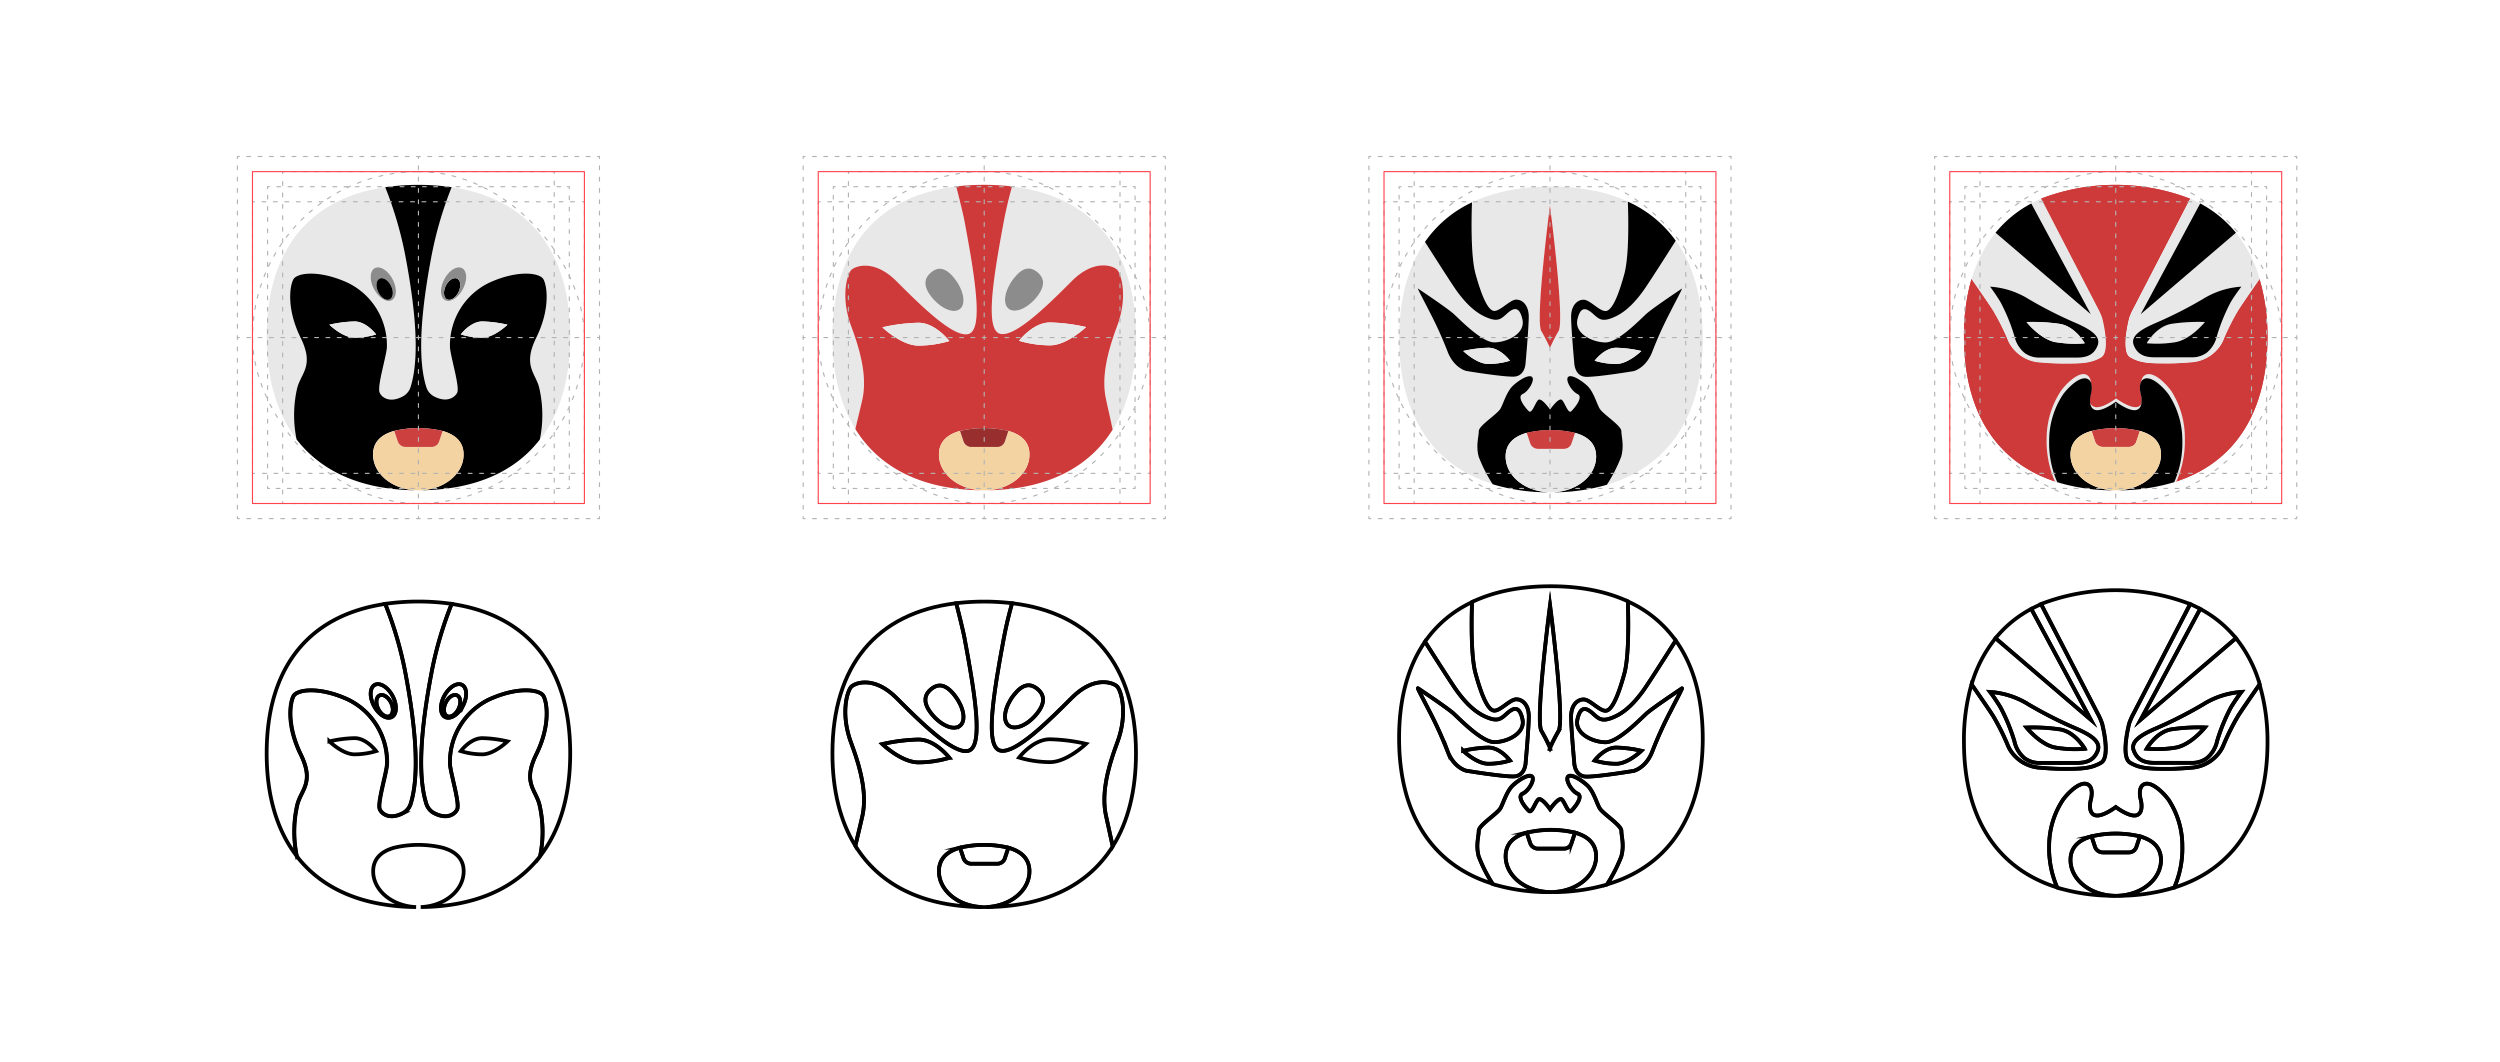 <svg xmlns="http://www.w3.org/2000/svg" viewBox="0 0 662.82 281.56"><defs><style>.cls-1{fill:#e8e8e8;}.cls-2{fill:#ce3a3a;}.cls-3{fill:#8c8c8c;}.cls-4{fill:#f4d3a2;}.cls-5{fill:#cc4040;}.cls-10,.cls-11,.cls-12,.cls-13,.cls-6,.cls-8,.cls-9{fill:none;}.cls-6{stroke:#000;stroke-miterlimit:10;}.cls-7{fill:#992e2e;}.cls-10,.cls-11,.cls-12,.cls-8,.cls-9{stroke:#b2b2b2;}.cls-10,.cls-11,.cls-12,.cls-13,.cls-8,.cls-9{stroke-linecap:round;stroke-linejoin:round;stroke-width:0.3px;}.cls-9{stroke-dasharray:1 2;}.cls-10{stroke-dasharray:1 2;}.cls-11{stroke-dasharray:0.99 1.98;}.cls-12{stroke-dasharray:1.01 2.02;}.cls-13{stroke:#ff434d;}</style></defs><title>1a</title><g id="Grid"><path class="cls-1" d="M107.34,67.17a99.65,99.65,0,0,0-5.21-17.55c-20.29,3-31.43,16.87-31.43,39.62,0,11.28,2.74,20.48,8,27.26a31.93,31.93,0,0,1,.07-13.21c.84-4.33,4.76-6,1-13.76s-2.86-13.76-1.91-15.48,6.68-2.58,14.3.86a18.4,18.4,0,0,1,10.49,17.2c-.17,2.57-2.64,10.39-1.91,12,.46,1,2.44,2.88,6.11,1a4.23,4.23,0,0,0,2.07-2.49C111.09,95.51,110.54,83.75,107.34,67.17ZM103.7,79.68c-1.45.57-3.55-.92-4.7-3.32s-.91-4.8.54-5.36,3.56.92,4.71,3.32S105.15,79.12,103.7,79.68Z"/><path class="cls-1" d="M151.18,89.24c0-22.75-11.14-36.62-31.43-39.62a99.65,99.65,0,0,0-5.21,17.55c-3.2,16.58-3.75,28.34-1.51,35.44a4.23,4.23,0,0,0,2.07,2.49c3.67,1.92,5.65.08,6.11-1,.73-1.64-1.74-9.46-1.91-12a18.4,18.4,0,0,1,10.49-17.2c7.62-3.44,13.34-2.58,14.3-.86s1.9,7.74-1.91,15.48.11,9.43.95,13.76a31.93,31.93,0,0,1,.07,13.21C148.44,109.72,151.18,100.52,151.18,89.24Zm-28.3-12.88c-1.15,2.4-3.25,3.89-4.7,3.32s-1.7-3-.55-5.36,3.25-3.89,4.7-3.32S124,74,122.88,76.36Z"/><path d="M142.18,89.53c3.81-7.74,2.86-13.76,1.91-15.48s-6.68-2.58-14.3.86a18.4,18.4,0,0,0-10.49,17.2c.17,2.57,2.64,10.39,1.91,12-.46,1-2.44,2.88-6.11,1a4.23,4.23,0,0,1-2.07-2.49c-2.24-7.1-1.69-18.86,1.51-35.44a99.65,99.65,0,0,1,5.21-17.55,62.9,62.9,0,0,0-17.62,0,99.65,99.65,0,0,1,5.21,17.55c3.2,16.58,3.75,28.34,1.51,35.44a4.23,4.23,0,0,1-2.07,2.49c-3.67,1.92-5.65.08-6.11-1-.73-1.64,1.74-9.46,1.91-12a18.4,18.4,0,0,0-10.49-17.2c-7.62-3.44-13.34-2.58-14.3-.86s-1.9,7.74,1.91,15.48-.11,9.43-1,13.76a31.93,31.93,0,0,0-.07,13.21c6.67,8.64,17.38,13.36,31.64,13.49-6.34-.26-11.38-4.4-11.38-9.49,0-3.38,2.23-5.31,5.58-6.25h0a27.77,27.77,0,0,1,12.82,0c3.36.94,5.59,2.87,5.59,6.25,0,5.09-5,9.23-11.38,9.49,14.26-.13,25-4.85,31.64-13.49a31.93,31.93,0,0,0-.07-13.21C142.29,99,138.37,97.27,142.18,89.53ZM94,89.53c-3.16,0-6.68-3.44-6.68-3.44A33,33,0,0,1,94,85.23c3.16,0,5.72,3.44,5.72,3.44A20,20,0,0,1,94,89.53Zm33.88,0a20,20,0,0,1-5.72-.86s2.56-3.44,5.72-3.44a32.85,32.85,0,0,1,6.67.86S131,89.53,127.88,89.53Z"/><path class="cls-1" d="M444.28,63.82c-3,4.74-7.5,11.77-8.64,13.34-1.66,2.27-4.15,5.3-7.47,6.82s-4.14.75-5.8-.76-3.32-2.28-4.15,1.51,4.15,6.06,7.46,6.06,9.13-6.06,10.79-7.57,9.47-6.72,9.47-6.72c.16,0-2,4-3,6a103.35,103.35,0,0,0-4.81,10.57c-1.66,4.54-5,5.3-5,5.3s-9.12,1.52-12.44,1.52-3.32-3.79-3.32-3.79S416.56,87,416.56,84s1.66-4.55,3.32-4.55,4.15,3,5.8,3,3.32-3.79,5-9.85c1.28-4.68,1.08-14.79.93-19.15-5.67-2.61-12.51-4-20.41-4-8.13,0-15.12,1.42-20.89,4.18-.16,4.47-.33,14.33.93,18.93,1.66,6.06,3.32,9.85,5,9.85s4.14-3,5.8-3,3.32,1.51,3.32,4.55-.83,12.12-.83,12.12,0,3.79-3.32,3.79-12.44-1.52-12.44-1.52-3.32-.76-5-5.3a103.35,103.35,0,0,0-4.81-10.57c-1-2-3.16-6-3-6,0,0,7.81,5.2,9.47,6.72s7.47,7.57,10.79,7.57,8.29-2.27,7.46-6.06-2.49-3-4.15-1.51-2.48,2.27-5.8.76-5.81-4.55-7.47-6.82c-1.11-1.53-5.44-8.26-8.42-13-4.52,6.51-6.88,15.1-6.88,25.57,0,20.13,8.72,33.63,24.8,38.61a39.69,39.69,0,0,1-3.69-7.25c-.83-3,0-5.3,0-6.82s5-4.54,5.8-6.06,1.66-4.54,3.32-6.06,4.15-3,5-2.27-.83,3.79-2.49,4.54.83,3.79,1.66,4.55,1.66-2.27,2.49-3,3.13,2.55,3.13,2.55,2.3-3.31,3.13-2.55,1.66,3.79,2.49,3,3.32-3.79,1.66-4.55-3.32-3.78-2.49-4.54,3.32.76,5,2.27,2.49,4.55,3.32,6.06,5.8,4.55,5.8,6.06.83,3.79,0,6.82a40.73,40.73,0,0,1-3.8,7.43c16.45-4.84,25.38-18.42,25.38-38.79C451.41,79.08,449,70.37,444.28,63.82Zm-31,23.94a43,43,0,0,0-2.3,4.5,43,43,0,0,0-2.3-4.5c-1.66-3,2.3-33.26,2.3-33.26S414.9,84.73,413.24,87.76Z"/><path class="cls-2" d="M413.24,87.76a43,43,0,0,0-2.3,4.5,43,43,0,0,0-2.3-4.5c-1.66-3,2.3-33.26,2.3-33.26S414.9,84.73,413.24,87.76Z"/><path d="M429.83,121.1a40.73,40.73,0,0,1-3.8,7.43,51.78,51.78,0,0,1-14.23,2c6.34-.26,11.38-4.4,11.38-9.49,0-3.38-2.23-5.31-5.59-6.25a27.77,27.77,0,0,0-12.82,0h0c-3.35.94-5.58,2.87-5.58,6.25,0,5.09,5,9.23,11.38,9.49a51,51,0,0,1-14.82-2.14,39.69,39.69,0,0,1-3.69-7.25c-.83-3,0-5.3,0-6.82s5-4.54,5.8-6.06,1.66-4.54,3.32-6.06,4.15-3,5-2.27-.83,3.79-2.49,4.54.83,3.79,1.66,4.55,1.66-2.27,2.49-3,3.13,2.55,3.13,2.55,2.3-3.31,3.13-2.55,1.66,3.79,2.49,3,3.32-3.79,1.66-4.55-3.32-3.78-2.49-4.54,3.32.76,5,2.27,2.49,4.55,3.32,6.06,5.8,4.55,5.8,6.06S430.66,118.07,429.83,121.1Z"/><path d="M445.94,76.5s-7.81,5.2-9.47,6.72-7.47,7.57-10.79,7.57-8.29-2.27-7.46-6.06,2.49-3,4.15-1.51,2.48,2.27,5.8.76,5.81-4.55,7.47-6.82c1.14-1.57,5.66-8.6,8.64-13.34a31.29,31.29,0,0,0-12.69-10.36c.15,4.36.35,14.47-.93,19.15-1.66,6.06-3.32,9.85-5,9.85s-4.14-3-5.8-3-3.32,1.51-3.32,4.55.83,12.12.83,12.12,0,3.79,3.32,3.79,12.44-1.52,12.44-1.52,3.32-.76,5-5.3a103.35,103.35,0,0,1,4.81-10.57C443.94,80.5,446.1,76.52,445.94,76.5Zm-17.44,20a20,20,0,0,1-5.72-.86s2.56-3.44,5.72-3.44a32.85,32.85,0,0,1,6.67.86S431.66,96.5,428.5,96.5Z"/><path class="cls-1" d="M255.7,58.57c-.34-1.78-1.29-5.65-2.18-9.14C232.35,52,220.7,66,220.7,89.24c0,9.82,2.08,18.06,6.08,24.51.78-3.35,1.69-7,1.92-8.18,1-5,0-11-3-19s-1-14,0-15,6-3,12,3,15,15,19,14S258.7,74.57,255.7,58.57Zm-1.2,23.37c-1.71,1.34-5.1-.12-7.58-3.27s-1.66-5.18,0-6.52,3.66-1.49,6.14,1.66S256.2,80.6,254.5,81.94Z"/><path class="cls-1" d="M268.33,49.43c-.84,3-1.58,6-2.15,9.07-3,16-5,29-1,30s13-8,19-14,11-4,12-3,3,7,0,15-4,14-3,19c.32,1.62,1.07,4.72,1.83,8.4,4.06-6.47,6.17-14.77,6.17-24.66C301.18,66,289.52,52,268.33,49.43ZM275,78.6c-2.48,3.15-5.87,4.61-7.58,3.27s-1.08-5,1.4-8.13,4.43-3,6.14-1.66S277.43,75.45,275,78.6Z"/><path class="cls-2" d="M296.18,71.5c-1-1-6-3-12,3s-15,15-19,14-2-14,1-30c.57-3,1.31-6.09,2.15-9.07a64,64,0,0,0-14.81,0c.89,3.49,1.84,7.36,2.18,9.14,3,16,5,29,1,30s-13-8-19-14-11-4-12-3-3,7,0,15,4,14,3,19c-.23,1.15-1.14,4.83-1.92,8.18,6.42,10.38,17.83,16.1,33.54,16.24-6.34-.26-11.38-4.4-11.38-9.49,0-3.38,2.23-5.31,5.58-6.25h0a27.77,27.77,0,0,1,12.82,0c3.36.94,5.59,2.87,5.59,6.25,0,5.09-5,9.23-11.38,9.49,15.63-.14,27-5.8,33.45-16.09-.76-3.68-1.51-6.78-1.83-8.4-1-5,0-11,3-19S297.18,72.5,296.18,71.5ZM243.5,91.63c-4.53,0-9.56-4.85-9.56-4.85a47.89,47.89,0,0,1,9.56-1.21c4.53,0,8.2,4.85,8.2,4.85A29.11,29.11,0,0,1,243.5,91.63Zm34.88-.07a29.11,29.11,0,0,1-8.2-1.21s3.67-4.85,8.2-4.85a47.89,47.89,0,0,1,9.56,1.21S282.91,91.56,278.38,91.56Z"/><path d="M121.67,77.23c-.65,1.55-2,2.54-3,2.2s-1.25-1.87-.59-3.43,2-2.53,3-2.19S122.33,75.68,121.67,77.23Z"/><path class="cls-3" d="M122.33,71c-1.45-.57-3.55.92-4.7,3.32s-.9,4.8.55,5.36,3.55-.92,4.7-3.32S123.78,71.56,122.33,71Zm-.66,6.23c-.65,1.55-2,2.54-3,2.2s-1.25-1.87-.59-3.43,2-2.53,3-2.19S122.33,75.68,121.67,77.23Z"/><path class="cls-1" d="M134.55,86.09s-3.51,3.44-6.67,3.44a20,20,0,0,1-5.72-.86s2.56-3.44,5.72-3.44A32.85,32.85,0,0,1,134.55,86.09Z"/><path class="cls-3" d="M104.25,74.32c-1.15-2.4-3.26-3.89-4.71-3.32s-1.69,3-.54,5.36,3.25,3.89,4.7,3.32S105.4,76.72,104.25,74.32Zm-1.07,5.11c-1,.34-2.32-.65-3-2.2s-.4-3.09.59-3.42,2.31.64,3,2.19S104.16,79.09,103.18,79.43Z"/><path d="M103.18,79.43c-1,.34-2.32-.65-3-2.2s-.4-3.09.59-3.42,2.31.64,3,2.19S104.16,79.09,103.18,79.43Z"/><path class="cls-1" d="M99.72,88.67a20,20,0,0,1-5.72.86c-3.16,0-6.68-3.44-6.68-3.44A33,33,0,0,1,94,85.23C97.16,85.23,99.72,88.67,99.72,88.67Z"/><path class="cls-4" d="M122.94,120.5c0,5.09-5,9.23-11.38,9.49h-1.24c-6.34-.26-11.38-4.4-11.38-9.49,0-3.38,2.23-5.31,5.58-6.25h0l.92,2.76a2.18,2.18,0,0,0,2.08,1.49h6.89a2.09,2.09,0,0,0,2-1.45l.93-2.8C120.71,115.19,122.94,117.12,122.94,120.5Z"/><path class="cls-5" d="M117.35,114.25l-.93,2.8a2.09,2.09,0,0,1-2,1.45h-6.89a2.18,2.18,0,0,1-2.08-1.49l-.92-2.76a27.77,27.77,0,0,1,12.82,0Z"/><path class="cls-6" d="M107.34,177.67a99.65,99.65,0,0,0-5.21-17.55c-20.29,3-31.43,16.87-31.43,39.62,0,11.28,2.74,20.48,8,27.26a31.93,31.93,0,0,1,.07-13.21c.84-4.33,4.76-6,1-13.76s-2.86-13.76-1.91-15.48,6.68-2.58,14.3.86a18.4,18.4,0,0,1,10.49,17.2c-.17,2.57-2.64,10.39-1.91,12,.46,1,2.44,2.88,6.11,1a4.23,4.23,0,0,0,2.07-2.49C111.09,206,110.54,194.25,107.34,177.67Zm-3.64,12.51c-1.45.57-3.55-.92-4.7-3.32s-.91-4.8.54-5.36,3.56.92,4.71,3.32S105.15,189.62,103.7,190.18Z"/><path class="cls-6" d="M151.18,199.74c0-22.75-11.14-36.62-31.43-39.62a99.65,99.65,0,0,0-5.21,17.55c-3.2,16.58-3.75,28.34-1.51,35.44a4.23,4.23,0,0,0,2.07,2.49c3.67,1.92,5.65.08,6.11-1,.73-1.64-1.74-9.46-1.91-12a18.4,18.4,0,0,1,10.49-17.2c7.62-3.44,13.34-2.58,14.3-.86s1.9,7.74-1.91,15.48.11,9.43.95,13.76A31.93,31.93,0,0,1,143.2,227C148.44,220.22,151.18,211,151.18,199.74Zm-28.3-12.88c-1.15,2.4-3.25,3.89-4.7,3.32s-1.7-3-.55-5.36,3.25-3.89,4.7-3.32S124,184.47,122.88,186.86Z"/><path class="cls-6" d="M142.18,200c3.81-7.74,2.86-13.76,1.91-15.48s-6.68-2.58-14.3.86a18.4,18.4,0,0,0-10.49,17.2c.17,2.57,2.64,10.39,1.91,12-.46,1-2.44,2.88-6.11,1a4.23,4.23,0,0,1-2.07-2.49c-2.24-7.1-1.69-18.86,1.51-35.44a99.65,99.65,0,0,1,5.21-17.55,62.9,62.9,0,0,0-17.62,0,99.65,99.65,0,0,1,5.21,17.55c3.2,16.58,3.75,28.34,1.51,35.44a4.23,4.23,0,0,1-2.07,2.49c-3.67,1.92-5.65.08-6.11-1-.73-1.64,1.74-9.46,1.91-12a18.4,18.4,0,0,0-10.49-17.2c-7.62-3.44-13.34-2.58-14.3-.86s-1.9,7.74,1.91,15.48-.11,9.43-1,13.76A31.93,31.93,0,0,0,78.68,227c6.67,8.64,17.38,13.36,31.64,13.49-6.34-.26-11.38-4.4-11.38-9.49,0-3.38,2.23-5.31,5.58-6.25h0a27.77,27.77,0,0,1,12.82,0c3.36.94,5.59,2.87,5.59,6.25,0,5.09-5,9.23-11.38,9.49,14.26-.13,25-4.85,31.64-13.49a31.93,31.93,0,0,0-.07-13.21C142.29,209.46,138.37,207.77,142.18,200ZM94,200c-3.16,0-6.68-3.44-6.68-3.44a33,33,0,0,1,6.68-.86c3.16,0,5.72,3.44,5.72,3.44A20,20,0,0,1,94,200Zm33.88,0a20,20,0,0,1-5.72-.86s2.56-3.44,5.72-3.44a32.85,32.85,0,0,1,6.67.86S131,200,127.88,200Z"/><path class="cls-6" d="M121.67,187.73c-.65,1.55-2,2.54-3,2.2s-1.25-1.87-.59-3.43,2-2.53,3-2.19S122.33,186.18,121.67,187.73Z"/><path class="cls-6" d="M122.33,181.5c-1.45-.57-3.55.92-4.7,3.32s-.9,4.8.55,5.36,3.55-.92,4.7-3.32S123.78,182.06,122.33,181.5Zm-.66,6.23c-.65,1.55-2,2.54-3,2.2s-1.25-1.87-.59-3.43,2-2.53,3-2.19S122.33,186.18,121.67,187.73Z"/><path class="cls-1" d="M435.17,93.06s-3.51,3.44-6.67,3.44a20,20,0,0,1-5.72-.86s2.56-3.44,5.72-3.44A32.85,32.85,0,0,1,435.17,93.06Z"/><path class="cls-1" d="M287.94,86.71s-5,4.85-9.56,4.85a29.11,29.11,0,0,1-8.2-1.21s3.67-4.85,8.2-4.85A47.89,47.89,0,0,1,287.94,86.71Z"/><path class="cls-6" d="M104.25,184.82c-1.15-2.4-3.26-3.89-4.71-3.32s-1.69,3-.54,5.36,3.25,3.89,4.7,3.32S105.4,187.22,104.25,184.82Zm-1.07,5.11c-1,.34-2.32-.65-3-2.2s-.4-3.09.59-3.42,2.31.64,3,2.19S104.16,189.59,103.18,189.93Z"/><path class="cls-6" d="M103.18,189.93c-1,.34-2.32-.65-3-2.2s-.4-3.09.59-3.42,2.31.64,3,2.19S104.16,189.59,103.18,189.93Z"/><path class="cls-4" d="M272.94,120.5c0,5.09-5,9.23-11.38,9.49h-1.24c-6.34-.26-11.38-4.4-11.38-9.49,0-3.38,2.23-5.31,5.58-6.25h0l.92,2.76a2.18,2.18,0,0,0,2.08,1.49h6.89a2.09,2.09,0,0,0,2-1.45l.93-2.8C270.71,115.19,272.94,117.12,272.94,120.5Z"/><path class="cls-7" d="M267.35,114.25l-.93,2.8a2.09,2.09,0,0,1-2,1.45h-6.89a2.18,2.18,0,0,1-2.08-1.49l-.92-2.76a27.77,27.77,0,0,1,12.82,0Z"/><path class="cls-3" d="M275,78.6c-2.48,3.15-5.87,4.61-7.58,3.27s-1.08-5,1.4-8.13,4.43-3,6.14-1.66S277.43,75.45,275,78.6Z"/><path class="cls-1" d="M251.7,90.42a29.11,29.11,0,0,1-8.2,1.21c-4.53,0-9.56-4.85-9.56-4.85a47.89,47.89,0,0,1,9.56-1.21C248,85.57,251.7,90.42,251.7,90.42Z"/><path class="cls-3" d="M254.5,81.94c-1.71,1.34-5.1-.12-7.58-3.27s-1.66-5.18,0-6.52,3.66-1.49,6.14,1.66S256.2,80.6,254.5,81.94Z"/><path class="cls-6" d="M255.7,169.07c-.34-1.78-1.29-5.65-2.18-9.14-21.17,2.57-32.82,16.54-32.82,39.81,0,9.82,2.08,18.06,6.08,24.51.78-3.35,1.69-7,1.92-8.18,1-5,0-11-3-19s-1-14,0-15,6-3,12,3,15,15,19,14S258.7,185.07,255.7,169.07Zm-1.2,23.37c-1.71,1.34-5.1-.12-7.58-3.27s-1.66-5.18,0-6.52,3.66-1.49,6.14,1.66S256.2,191.1,254.5,192.44Z"/><path class="cls-6" d="M268.33,159.93c-.84,3-1.58,6-2.15,9.07-3,16-5,29-1,30s13-8,19-14,11-4,12-3,3,7,0,15-4,14-3,19c.32,1.62,1.07,4.72,1.83,8.4,4.06-6.47,6.17-14.77,6.17-24.66C301.18,176.46,289.52,162.48,268.33,159.93ZM275,189.1c-2.48,3.15-5.87,4.61-7.58,3.27s-1.08-5,1.4-8.13,4.43-3,6.14-1.66S277.43,186,275,189.1Z"/><path class="cls-6" d="M296.18,182c-1-1-6-3-12,3s-15,15-19,14-2-14,1-30c.57-3,1.31-6.09,2.15-9.07a64,64,0,0,0-14.81,0c.89,3.49,1.84,7.36,2.18,9.14,3,16,5,29,1,30s-13-8-19-14-11-4-12-3-3,7,0,15,4,14,3,19c-.23,1.15-1.14,4.83-1.92,8.18,6.42,10.38,17.83,16.1,33.54,16.24-6.34-.26-11.38-4.4-11.38-9.49,0-3.38,2.23-5.31,5.58-6.25h0a27.77,27.77,0,0,1,12.82,0c3.36.94,5.59,2.87,5.59,6.25,0,5.09-5,9.23-11.38,9.49,15.63-.14,27-5.8,33.45-16.09-.76-3.68-1.51-6.78-1.83-8.4-1-5,0-11,3-19S297.18,183,296.18,182ZM243.5,202.13c-4.53,0-9.56-4.85-9.56-4.85a47.89,47.89,0,0,1,9.56-1.21c4.53,0,8.2,4.85,8.2,4.85A29.11,29.11,0,0,1,243.5,202.13Zm34.88-.07a29.11,29.11,0,0,1-8.2-1.21s3.67-4.85,8.2-4.85a47.89,47.89,0,0,1,9.56,1.21S282.91,202.06,278.38,202.06Z"/><path class="cls-6" d="M272.94,231c0,5.09-5,9.23-11.38,9.49h-1.24c-6.34-.26-11.38-4.4-11.38-9.49,0-3.38,2.23-5.31,5.58-6.25h0l.92,2.76a2.18,2.18,0,0,0,2.08,1.49h6.89a2.09,2.09,0,0,0,2-1.45l.93-2.8C270.71,225.69,272.94,227.62,272.94,231Z"/><path class="cls-6" d="M267.35,224.75l-.93,2.8a2.09,2.09,0,0,1-2,1.45h-6.89a2.18,2.18,0,0,1-2.08-1.49l-.92-2.76a27.77,27.77,0,0,1,12.82,0Z"/><path class="cls-2" d="M601.18,89.24c0,20.1-8.7,33.59-24.73,38.59a25.88,25.88,0,0,0,2.15-11.06,22.23,22.23,0,0,0-3.69-12.24c-1.61-2.15-4.6-4.9-6.44-4.08s-.92,4.08-.92,4.08.92,3.27-.93,4.08-5.68-2.11-5.68-2.11-3.84,2.93-5.68,2.11-.93-4.08-.93-4.08.93-3.26-.92-4.08-4.83,1.93-6.44,4.08a22.23,22.23,0,0,0-3.69,12.24,25.88,25.88,0,0,0,2.15,11.06c-16-5-24.73-18.49-24.73-38.59a53.42,53.42,0,0,1,2-15.28c2.52,3.63,5.31,7.67,5.8,8.53a61.84,61.84,0,0,1,3.69,7.35,10.21,10.21,0,0,0,.57,1.23,10.08,10.08,0,0,0,8.14,5c1.93.16,4.14.3,6,.3,4.6,0,7.36,0,10.13-1.63,2.21-1.31.88-7.85.26-10.4a17,17,0,0,0-1.18-2.66l-15-29a55.08,55.08,0,0,1,39.54,0l-15,29a17,17,0,0,0-1.18,2.66c-.62,2.55-1.95,9.09.26,10.4,2.77,1.63,5.53,1.63,10.13,1.63,1.89,0,4.1-.14,6-.3a10.08,10.08,0,0,0,8.14-5,10.21,10.21,0,0,0,.57-1.23,61.84,61.84,0,0,1,3.69-7.35c.49-.86,3.28-4.9,5.8-8.53A53.42,53.42,0,0,1,601.18,89.24Z"/><path class="cls-2" d="M601.18,89.24c0,20.1-8.7,33.59-24.73,38.59a25.88,25.88,0,0,0,2.15-11.06,22.23,22.23,0,0,0-3.69-12.24c-1.61-2.15-4.6-4.9-6.44-4.08s-.92,4.08-.92,4.08.92,3.27-.93,4.08-5.68-2.11-5.68-2.11-3.84,2.93-5.68,2.11-.93-4.08-.93-4.08.93-3.26-.92-4.08-4.83,1.93-6.44,4.08a22.23,22.23,0,0,0-3.69,12.24,25.88,25.88,0,0,0,2.15,11.06c-16-5-24.73-18.49-24.73-38.59a53.42,53.42,0,0,1,2-15.28c2.52,3.63,5.31,7.67,5.8,8.53a61.84,61.84,0,0,1,3.69,7.35,10.21,10.21,0,0,0,.57,1.23,10.08,10.08,0,0,0,8.14,5c1.93.16,4.14.3,6,.3,4.6,0,7.36,0,10.13-1.63,2.21-1.31.88-7.85.26-10.4a17,17,0,0,0-1.18-2.66l-15-29a55.08,55.08,0,0,1,39.54,0l-15,29a17,17,0,0,0-1.18,2.66c-.62,2.55-1.95,9.09.26,10.4,2.77,1.63,5.53,1.63,10.13,1.63,1.89,0,4.1-.14,6-.3a10.08,10.08,0,0,0,8.14-5,10.21,10.21,0,0,0,.57-1.23,61.84,61.84,0,0,1,3.69-7.35c.49-.86,3.28-4.9,5.8-8.53A53.42,53.42,0,0,1,601.18,89.24Z"/><path class="cls-1" d="M557.36,84.34a17,17,0,0,0-1.18-2.66l-15-29c-.9.39-1.78.81-2.62,1.27l15.78,29.37L529.07,61.7A34.75,34.75,0,0,0,522.74,74h0c2.52,3.63,5.31,7.67,5.8,8.53a61.84,61.84,0,0,1,3.69,7.35,10.21,10.21,0,0,0,.57,1.23,10.08,10.08,0,0,0,8.14,5c1.93.16,4.14.3,6,.3,4.6,0,7.36,0,10.13-1.63C559.31,93.43,558,86.89,557.36,84.34Zm-1.18,7.13c-.92,2.45-2.77,3.27-5.53,3.27h-10a6.51,6.51,0,0,1-3.86-1.24,8,8,0,0,1-2.7-4.48,49.27,49.27,0,0,0-3.69-9A48.22,48.22,0,0,0,527.62,76a21.88,21.88,0,0,1,10.13,3.27,111,111,0,0,0,12.9,6.53C554.05,87.26,557.1,89,556.18,91.47Z"/><path d="M554.33,83.31,529.07,61.7a30.93,30.93,0,0,1,9.48-7.76Z"/><path class="cls-1" d="M579.27,116.27A26.73,26.73,0,0,1,577,127.74,52.62,52.62,0,0,1,561.59,130c6.58-.27,11.81-4.57,11.81-9.85,0-3.51-2.32-5.51-5.8-6.49a28.78,28.78,0,0,0-13.31,0h0c-3.48,1-5.79,3-5.79,6.49,0,5.28,5.23,9.58,11.81,9.85a52.62,52.62,0,0,1-15.45-2.25,26.72,26.72,0,0,1-2.24-11.47,23.08,23.08,0,0,1,3.83-12.71c1.68-2.23,4.78-5.08,6.69-4.23s1,4.23,1,4.23-1,3.39,1,4.24,5.89-2.19,5.89-2.19,4,3,5.9,2.19,1-4.24,1-4.24-1-3.38,1-4.23,5,2,6.68,4.23A23.08,23.08,0,0,1,579.27,116.27Z"/><path d="M578.6,116.77a25.88,25.88,0,0,1-2.15,11.06A51.08,51.08,0,0,1,561.56,130c6.34-.26,11.38-4.4,11.38-9.49,0-3.38-2.23-5.31-5.59-6.25a27.77,27.77,0,0,0-12.82,0h0c-3.35.94-5.58,2.87-5.58,6.25,0,5.09,5,9.23,11.38,9.49a51.08,51.08,0,0,1-14.89-2.16,25.88,25.88,0,0,1-2.15-11.06A22.23,22.23,0,0,1,547,104.53c1.61-2.15,4.6-4.9,6.44-4.08s.92,4.08.92,4.08-.92,3.27.93,4.08,5.68-2.11,5.68-2.11,3.84,2.93,5.68,2.11.93-4.08.93-4.08-.93-3.26.92-4.08,4.83,1.93,6.44,4.08A22.23,22.23,0,0,1,578.6,116.77Z"/><path class="cls-1" d="M592.81,61.7,567.55,83.31l15.78-29.37c-.84-.46-1.72-.88-2.62-1.27l-15,29a17,17,0,0,0-1.18,2.66c-.62,2.55-1.95,9.09.26,10.4,2.77,1.63,5.53,1.63,10.13,1.63,1.89,0,4.1-.14,6-.3a10.08,10.08,0,0,0,8.14-5,10.21,10.21,0,0,0,.57-1.23,61.84,61.84,0,0,1,3.69-7.35c.49-.86,3.28-4.9,5.8-8.53h0A34.75,34.75,0,0,0,592.81,61.7ZM591.5,80.05a49.27,49.27,0,0,0-3.69,9,8,8,0,0,1-2.7,4.48,6.51,6.51,0,0,1-3.86,1.24h-10c-2.76,0-4.61-.82-5.53-3.27s2.13-4.21,5.53-5.71a111,111,0,0,0,12.9-6.53A21.88,21.88,0,0,1,594.26,76,48.22,48.22,0,0,0,591.5,80.05Z"/><path d="M592.81,61.7,567.55,83.31l15.78-29.37A30.93,30.93,0,0,1,592.81,61.7Z"/><path class="cls-5" d="M567.35,114.25l-.93,2.8a2.09,2.09,0,0,1-2,1.45h-6.89a2.18,2.18,0,0,1-2.08-1.49l-.92-2.76a27.77,27.77,0,0,1,12.82,0Z"/><path class="cls-1" d="M423.18,121c0,5.09-5,9.23-11.38,9.49h-1.24c-6.34-.26-11.38-4.4-11.38-9.49,0-3.38,2.23-5.31,5.58-6.25h0l.92,2.76a2.18,2.18,0,0,0,2.08,1.49h6.89a2.09,2.09,0,0,0,2-1.45l.93-2.8C421,115.69,423.18,117.62,423.18,121Z"/><path class="cls-5" d="M417.59,114.75l-.93,2.8a2.09,2.09,0,0,1-2,1.45h-6.89a2.18,2.18,0,0,1-2.08-1.49l-.92-2.76a27.77,27.77,0,0,1,12.82,0Z"/><path class="cls-6" d="M275,189.1c-2.48,3.15-5.87,4.61-7.58,3.27s-1.08-5,1.4-8.13,4.43-3,6.14-1.66S277.43,186,275,189.1Z"/><path class="cls-6" d="M251.7,200.92a29.11,29.11,0,0,1-8.2,1.21c-4.53,0-9.56-4.85-9.56-4.85a47.89,47.89,0,0,1,9.56-1.21C248,196.07,251.7,200.92,251.7,200.92Z"/><path class="cls-6" d="M254.5,192.44c-1.71,1.34-5.1-.12-7.58-3.27s-1.66-5.18,0-6.52,3.66-1.49,6.14,1.66S256.2,191.1,254.5,192.44Z"/><path d="M402,79.43c-1.66,0-4.15,3-5.8,3s-3.32-3.79-5-9.85c-1.26-4.6-1.09-14.46-.93-18.93a31.16,31.16,0,0,0-12.47,10.49c3,4.73,7.31,11.46,8.42,13,1.66,2.27,4.15,5.3,7.47,6.82s4.14.75,5.8-.76,3.32-2.28,4.15,1.51-4.15,6.06-7.46,6.06-9.13-6.06-10.79-7.57-9.47-6.72-9.47-6.72c-.16,0,2,4,3,6a103.35,103.35,0,0,1,4.81,10.57c1.66,4.54,5,5.3,5,5.3s9.12,1.52,12.44,1.52,3.32-3.79,3.32-3.79.83-9.09.83-12.12S403.66,79.43,402,79.43ZM394.62,96.5c-3.16,0-6.68-3.44-6.68-3.44a33,33,0,0,1,6.68-.86c3.16,0,5.72,3.44,5.72,3.44A20,20,0,0,1,394.62,96.5Z"/><path class="cls-1" d="M400.34,95.64a20,20,0,0,1-5.72.86c-3.16,0-6.68-3.44-6.68-3.44a33,33,0,0,1,6.68-.86C397.78,92.2,400.34,95.64,400.34,95.64Z"/><path class="cls-6" d="M444.28,169.82c-3,4.74-7.5,11.77-8.64,13.34-1.66,2.27-4.15,5.3-7.47,6.82s-4.14.75-5.8-.76-3.32-2.28-4.15,1.51,4.15,6.06,7.46,6.06,9.13-6.06,10.79-7.57,9.47-6.72,9.47-6.72c.16,0-2,4-3,6a103.35,103.35,0,0,0-4.81,10.57c-1.66,4.54-5,5.3-5,5.3s-9.12,1.52-12.44,1.52-3.32-3.79-3.32-3.79-.83-9.09-.83-12.12,1.66-4.55,3.32-4.55,4.15,3,5.8,3,3.32-3.79,5-9.85c1.28-4.68,1.08-14.79.93-19.15-5.67-2.61-12.51-4-20.41-4-8.13,0-15.12,1.42-20.89,4.18-.16,4.47-.33,14.33.93,18.93,1.66,6.06,3.32,9.85,5,9.85s4.14-3,5.8-3,3.32,1.51,3.32,4.55-.83,12.12-.83,12.12,0,3.79-3.32,3.79-12.44-1.52-12.44-1.52-3.32-.76-5-5.3a103.35,103.35,0,0,0-4.81-10.57c-1-2-3.16-6-3-6,0,0,7.81,5.2,9.47,6.72s7.47,7.57,10.79,7.57,8.29-2.27,7.46-6.06-2.49-3-4.15-1.51-2.48,2.27-5.8.76-5.81-4.55-7.47-6.82c-1.11-1.53-5.44-8.26-8.42-13-4.52,6.51-6.88,15.1-6.88,25.57,0,20.13,8.72,33.63,24.8,38.61a39.69,39.69,0,0,1-3.69-7.25c-.83-3,0-5.3,0-6.82s5-4.54,5.8-6.06,1.66-4.54,3.32-6.06,4.15-3,5-2.27-.83,3.79-2.49,4.54.83,3.79,1.66,4.55,1.66-2.27,2.49-3,3.13,2.55,3.13,2.55,2.3-3.31,3.13-2.55,1.66,3.79,2.49,3,3.32-3.79,1.66-4.55-3.32-3.78-2.49-4.54,3.32.76,5,2.27,2.49,4.55,3.32,6.06,5.8,4.55,5.8,6.06.83,3.79,0,6.82a40.73,40.73,0,0,1-3.8,7.43c16.45-4.84,25.38-18.42,25.38-38.79C451.41,185.08,449,176.37,444.28,169.82Zm-31,23.94a43,43,0,0,0-2.3,4.5,43,43,0,0,0-2.3-4.5c-1.66-3,2.3-33.26,2.3-33.26S414.9,190.73,413.24,193.76Z"/><path class="cls-6" d="M413.24,193.76a43,43,0,0,0-2.3,4.5,43,43,0,0,0-2.3-4.5c-1.66-3,2.3-33.26,2.3-33.26S414.9,190.73,413.24,193.76Z"/><path class="cls-6" d="M429.83,227.1a40.73,40.73,0,0,1-3.8,7.43,51.78,51.78,0,0,1-14.23,2c6.34-.26,11.38-4.4,11.38-9.49,0-3.38-2.23-5.31-5.59-6.25a27.77,27.77,0,0,0-12.82,0h0c-3.35.94-5.58,2.87-5.58,6.25,0,5.09,5,9.23,11.38,9.49a51,51,0,0,1-14.82-2.14,39.69,39.69,0,0,1-3.69-7.25c-.83-3,0-5.3,0-6.82s5-4.54,5.8-6.06,1.66-4.54,3.32-6.06,4.15-3,5-2.27-.83,3.79-2.49,4.54.83,3.79,1.66,4.55,1.66-2.27,2.49-3,3.13,2.55,3.13,2.55,2.3-3.31,3.13-2.55,1.66,3.79,2.49,3,3.32-3.79,1.66-4.55-3.32-3.78-2.49-4.54,3.32.76,5,2.27,2.49,4.55,3.32,6.06,5.8,4.55,5.8,6.06S430.66,224.07,429.83,227.1Z"/><path class="cls-6" d="M445.94,182.5s-7.81,5.2-9.47,6.72-7.47,7.57-10.79,7.57-8.29-2.27-7.46-6.06,2.49-3,4.15-1.51,2.48,2.27,5.8.76,5.81-4.55,7.47-6.82c1.14-1.57,5.66-8.6,8.64-13.34a31.29,31.29,0,0,0-12.69-10.36c.15,4.36.35,14.47-.93,19.15-1.66,6.06-3.32,9.85-5,9.85s-4.14-3-5.8-3-3.32,1.51-3.32,4.55.83,12.12.83,12.12,0,3.79,3.32,3.79,12.44-1.52,12.44-1.52,3.32-.76,5-5.3a103.35,103.35,0,0,1,4.81-10.57C443.94,186.5,446.1,182.52,445.94,182.5Zm-17.44,20a20,20,0,0,1-5.72-.86s2.56-3.44,5.72-3.44a32.85,32.85,0,0,1,6.67.86S431.66,202.5,428.5,202.5Z"/><path class="cls-6" d="M435.17,199.06s-3.51,3.44-6.67,3.44a20,20,0,0,1-5.72-.86s2.56-3.44,5.72-3.44A32.85,32.85,0,0,1,435.17,199.06Z"/><path class="cls-6" d="M423.18,227c0,5.09-5,9.23-11.38,9.49h-1.24c-6.34-.26-11.38-4.4-11.38-9.49,0-3.38,2.23-5.31,5.58-6.25h0l.92,2.76a2.18,2.18,0,0,0,2.08,1.49h6.89a2.09,2.09,0,0,0,2-1.45l.93-2.8C421,221.69,423.18,223.62,423.18,227Z"/><path class="cls-6" d="M417.59,220.75l-.93,2.8a2.09,2.09,0,0,1-2,1.45h-6.89a2.18,2.18,0,0,1-2.08-1.49l-.92-2.76a27.77,27.77,0,0,1,12.82,0Z"/><path class="cls-6" d="M410.94,198.26a2.35,2.35,0,0,0-.19.81"/><path class="cls-6" d="M402,185.43c-1.66,0-4.15,3-5.8,3s-3.32-3.79-5-9.85c-1.26-4.6-1.09-14.46-.93-18.93a31.16,31.16,0,0,0-12.47,10.49c3,4.73,7.31,11.46,8.42,13,1.66,2.27,4.15,5.3,7.47,6.82s4.14.75,5.8-.76,3.32-2.28,4.15,1.51-4.15,6.06-7.46,6.06-9.13-6.06-10.79-7.57-9.47-6.72-9.47-6.72c-.16,0,2,4,3,6a103.35,103.35,0,0,1,4.81,10.57c1.66,4.54,5,5.3,5,5.3s9.12,1.52,12.44,1.52,3.32-3.79,3.32-3.79.83-9.09.83-12.12S403.66,185.43,402,185.43Zm-7.38,17.07c-3.16,0-6.68-3.44-6.68-3.44a33,33,0,0,1,6.68-.86c3.16,0,5.72,3.44,5.72,3.44A20,20,0,0,1,394.62,202.5Z"/><path class="cls-6" d="M400.34,201.64a20,20,0,0,1-5.72.86c-3.16,0-6.68-3.44-6.68-3.44a33,33,0,0,1,6.68-.86C397.78,198.2,400.34,201.64,400.34,201.64Z"/><path class="cls-6" d="M411.13,199.07a2.35,2.35,0,0,0-.19-.81"/><path class="cls-1" d="M584.59,85.37s-3.72,4.66-7.82,5.35a30.19,30.19,0,0,1-7.62.28s2.48-4.45,6.58-5.14A49.93,49.93,0,0,1,584.59,85.37Z"/><path d="M584.13,79.23a111,111,0,0,1-12.9,6.53c-3.4,1.5-6.45,3.26-5.53,5.71s2.77,3.27,5.53,3.27h10a6.51,6.51,0,0,0,3.86-1.24,8,8,0,0,0,2.7-4.48,49.27,49.27,0,0,1,3.69-9A48.22,48.22,0,0,1,594.26,76,21.88,21.88,0,0,0,584.13,79.23Zm-7.36,11.49a30.19,30.19,0,0,1-7.62.28s2.48-4.45,6.58-5.14a49.93,49.93,0,0,1,8.86-.49S580.87,90,576.77,90.72Z"/><path d="M550.65,85.76a111,111,0,0,1-12.9-6.53A21.88,21.88,0,0,0,527.62,76a48.22,48.22,0,0,1,2.76,4.09,49.27,49.27,0,0,1,3.69,9,8,8,0,0,0,2.7,4.48,6.51,6.51,0,0,0,3.86,1.24h10c2.76,0,4.61-.82,5.53-3.27S554.05,87.26,550.65,85.76Zm-5.54,5c-4.1-.69-7.82-5.35-7.82-5.35a49.93,49.93,0,0,1,8.86.49c4.1.69,6.58,5.14,6.58,5.14A30.19,30.19,0,0,1,545.11,90.72Z"/><path class="cls-1" d="M552.73,91a30.19,30.19,0,0,1-7.62-.28c-4.1-.69-7.82-5.35-7.82-5.35a49.93,49.93,0,0,1,8.86.49C550.25,86.55,552.73,91,552.73,91Z"/><path class="cls-6" d="M601.18,196.74c0,20.1-8.7,33.59-24.73,38.59a25.88,25.88,0,0,0,2.15-11.06A22.23,22.23,0,0,0,574.91,212c-1.61-2.15-4.6-4.9-6.44-4.08s-.92,4.08-.92,4.08.92,3.27-.93,4.08-5.68-2.11-5.68-2.11-3.84,2.93-5.68,2.11-.93-4.08-.93-4.08.93-3.26-.92-4.08-4.83,1.93-6.44,4.08a22.23,22.23,0,0,0-3.69,12.24,25.88,25.88,0,0,0,2.15,11.06c-16-5-24.73-18.49-24.73-38.59a53.42,53.42,0,0,1,2-15.28c2.52,3.63,5.31,7.67,5.8,8.53a61.84,61.84,0,0,1,3.69,7.35,10.21,10.21,0,0,0,.57,1.23,10.08,10.08,0,0,0,8.14,5c1.93.16,4.14.3,6,.3,4.6,0,7.36,0,10.13-1.63,2.21-1.31.88-7.85.26-10.4a17,17,0,0,0-1.18-2.66l-15-29a55.08,55.08,0,0,1,39.54,0l-15,29a17,17,0,0,0-1.18,2.66c-.62,2.55-1.95,9.09.26,10.4,2.77,1.63,5.53,1.63,10.13,1.63,1.89,0,4.1-.14,6-.3a10.08,10.08,0,0,0,8.14-5,10.21,10.21,0,0,0,.57-1.23,61.84,61.84,0,0,1,3.69-7.35c.49-.86,3.28-4.9,5.8-8.53A53.42,53.42,0,0,1,601.18,196.74Z"/><path class="cls-6" d="M557.36,191.84a17,17,0,0,0-1.18-2.66l-15-29c-.9.39-1.78.81-2.62,1.27l15.78,29.37L529.07,169.2a34.75,34.75,0,0,0-6.33,12.25h0c2.52,3.63,5.31,7.67,5.8,8.53a61.84,61.84,0,0,1,3.69,7.35,10.21,10.21,0,0,0,.57,1.23,10.08,10.08,0,0,0,8.14,5c1.93.16,4.14.3,6,.3,4.6,0,7.36,0,10.13-1.63C559.31,200.93,558,194.39,557.36,191.84ZM556.18,199c-.92,2.45-2.77,3.27-5.53,3.27h-10a6.51,6.51,0,0,1-3.86-1.24,8,8,0,0,1-2.7-4.48,49.27,49.27,0,0,0-3.69-9,48.22,48.22,0,0,0-2.76-4.09,21.88,21.88,0,0,1,10.13,3.27,111,111,0,0,0,12.9,6.53C554.05,194.76,557.1,196.52,556.18,199Z"/><path class="cls-6" d="M554.33,190.81,529.07,169.2a30.93,30.93,0,0,1,9.48-7.76Z"/><path class="cls-6" d="M578.6,224.27a25.88,25.88,0,0,1-2.15,11.06,51.08,51.08,0,0,1-14.89,2.16c6.34-.26,11.38-4.4,11.38-9.49,0-3.38-2.23-5.31-5.59-6.25a27.77,27.77,0,0,0-12.82,0h0c-3.35.94-5.58,2.87-5.58,6.25,0,5.09,5,9.23,11.38,9.49a51.08,51.08,0,0,1-14.89-2.16,25.88,25.88,0,0,1-2.15-11.06A22.23,22.23,0,0,1,547,212c1.61-2.15,4.6-4.9,6.44-4.08s.92,4.08.92,4.08-.92,3.27.93,4.08,5.68-2.11,5.68-2.11,3.84,2.93,5.68,2.11.93-4.08.93-4.08-.93-3.26.92-4.08,4.83,1.93,6.44,4.08A22.23,22.23,0,0,1,578.6,224.27Z"/><path class="cls-6" d="M592.81,169.2l-25.26,21.61,15.78-29.37c-.84-.46-1.72-.88-2.62-1.27l-15,29a17,17,0,0,0-1.18,2.66c-.62,2.55-1.95,9.09.26,10.4,2.77,1.63,5.53,1.63,10.13,1.63,1.89,0,4.1-.14,6-.3a10.08,10.08,0,0,0,8.14-5,10.21,10.21,0,0,0,.57-1.23,61.84,61.84,0,0,1,3.69-7.35c.49-.86,3.28-4.9,5.8-8.53h0A34.75,34.75,0,0,0,592.81,169.2Zm-1.31,18.35a49.27,49.27,0,0,0-3.69,9,8,8,0,0,1-2.7,4.48,6.51,6.51,0,0,1-3.86,1.24h-10c-2.76,0-4.61-.82-5.53-3.27s2.13-4.21,5.53-5.71a111,111,0,0,0,12.9-6.53,21.88,21.88,0,0,1,10.13-3.27A48.22,48.22,0,0,0,591.5,187.55Z"/><path class="cls-6" d="M592.81,169.2l-25.26,21.61,15.78-29.37A30.93,30.93,0,0,1,592.81,169.2Z"/><path class="cls-6" d="M572.94,228c0,5.09-5,9.23-11.38,9.49h-1.24c-6.34-.26-11.38-4.4-11.38-9.49,0-3.38,2.23-5.31,5.58-6.25h0l.92,2.76a2.18,2.18,0,0,0,2.08,1.49h6.89a2.09,2.09,0,0,0,2-1.45l.93-2.8C570.71,222.69,572.94,224.62,572.94,228Z"/><path class="cls-6" d="M567.35,221.75l-.93,2.8a2.09,2.09,0,0,1-2,1.45h-6.89a2.18,2.18,0,0,1-2.08-1.49l-.92-2.76a27.77,27.77,0,0,1,12.82,0Z"/><path class="cls-6" d="M584.59,192.87s-3.72,4.66-7.82,5.35a30.19,30.19,0,0,1-7.62.28s2.48-4.45,6.58-5.14A49.93,49.93,0,0,1,584.59,192.87Z"/><path class="cls-6" d="M584.13,186.73a111,111,0,0,1-12.9,6.53c-3.4,1.5-6.45,3.26-5.53,5.71s2.77,3.27,5.53,3.27h10a6.51,6.51,0,0,0,3.86-1.24,8,8,0,0,0,2.7-4.48,49.27,49.27,0,0,1,3.69-9,48.22,48.22,0,0,1,2.76-4.09A21.88,21.88,0,0,0,584.13,186.73Zm-7.36,11.49a30.19,30.19,0,0,1-7.62.28s2.48-4.45,6.58-5.14a49.93,49.93,0,0,1,8.86-.49S580.87,197.53,576.77,198.22Z"/><path class="cls-6" d="M550.65,193.26a111,111,0,0,1-12.9-6.53,21.88,21.88,0,0,0-10.13-3.27,48.22,48.22,0,0,1,2.76,4.09,49.27,49.27,0,0,1,3.69,9,8,8,0,0,0,2.7,4.48,6.51,6.51,0,0,0,3.86,1.24h10c2.76,0,4.61-.82,5.53-3.27S554.05,194.76,550.65,193.26Zm-5.54,5c-4.1-.69-7.82-5.35-7.82-5.35a49.93,49.93,0,0,1,8.86.49c4.1.69,6.58,5.14,6.58,5.14A30.19,30.19,0,0,1,545.11,198.22Z"/><path class="cls-6" d="M552.73,198.5a30.19,30.19,0,0,1-7.62-.28c-4.1-.69-7.82-5.35-7.82-5.35a49.93,49.93,0,0,1,8.86.49C550.25,194.05,552.73,198.5,552.73,198.5Z"/><path class="cls-4" d="M572.94,120.5c0,5.09-5,9.23-11.38,9.49h-1.24c-6.34-.26-11.38-4.4-11.38-9.49,0-3.38,2.23-5.31,5.58-6.25h0l.92,2.76a2.18,2.18,0,0,0,2.08,1.49h6.89a2.09,2.09,0,0,0,2-1.45l.93-2.8C570.71,115.19,572.94,117.12,572.94,120.5Z"/><polyline class="cls-8" points="158.94 137 158.94 137.5 158.44 137.5"/><line class="cls-9" x1="156.44" y1="137.5" x2="64.44" y2="137.5"/><polyline class="cls-8" points="63.44 137.5 62.94 137.5 62.94 137"/><line class="cls-9" x1="62.94" y1="135" x2="62.94" y2="43"/><polyline class="cls-8" points="62.94 42 62.94 41.5 63.44 41.5"/><line class="cls-9" x1="65.44" y1="41.5" x2="157.44" y2="41.5"/><polyline class="cls-8" points="158.44 41.5 158.94 41.5 158.94 42"/><line class="cls-9" x1="158.94" y1="44" x2="158.94" y2="136"/><rect class="cls-10" x="66.94" y="45.5" width="88" height="88" rx="44"/><polyline class="cls-8" points="150.94 129 150.94 129.5 150.44 129.5"/><line class="cls-11" x1="148.47" y1="129.5" x2="72.43" y2="129.5"/><polyline class="cls-8" points="71.44 129.5 70.94 129.5 70.94 129"/><line class="cls-11" x1="70.94" y1="127.02" x2="70.94" y2="50.98"/><polyline class="cls-8" points="70.94 50 70.94 49.5 71.44 49.5"/><line class="cls-11" x1="73.42" y1="49.5" x2="149.46" y2="49.5"/><polyline class="cls-8" points="150.44 49.5 150.94 49.5 150.94 50"/><line class="cls-11" x1="150.94" y1="51.97" x2="150.94" y2="128.01"/><polyline class="cls-8" points="146.94 133 146.94 133.5 146.44 133.5"/><line class="cls-9" x1="144.44" y1="133.5" x2="76.44" y2="133.5"/><polyline class="cls-8" points="75.44 133.5 74.94 133.5 74.94 133"/><line class="cls-12" x1="74.94" y1="130.97" x2="74.94" y2="47.01"/><polyline class="cls-8" points="74.94 46 74.94 45.5 75.44 45.5"/><line class="cls-9" x1="77.44" y1="45.5" x2="145.44" y2="45.5"/><polyline class="cls-8" points="146.44 45.5 146.94 45.5 146.94 46"/><line class="cls-12" x1="146.94" y1="48.02" x2="146.94" y2="131.99"/><polyline class="cls-8" points="154.94 125 154.94 125.5 154.44 125.5"/><line class="cls-12" x1="152.42" y1="125.5" x2="68.46" y2="125.5"/><polyline class="cls-8" points="67.44 125.5 66.94 125.5 66.94 125"/><line class="cls-9" x1="66.94" y1="123" x2="66.94" y2="55"/><polyline class="cls-8" points="66.94 54 66.94 53.5 67.44 53.5"/><line class="cls-12" x1="69.47" y1="53.5" x2="153.43" y2="53.5"/><polyline class="cls-8" points="154.44 53.5 154.94 53.5 154.94 54"/><line class="cls-9" x1="154.94" y1="56" x2="154.94" y2="124"/><rect class="cls-13" x="66.94" y="45.5" width="88" height="88"/><line class="cls-8" x1="110.94" y1="41.5" x2="110.94" y2="42"/><line class="cls-9" x1="110.94" y1="44" x2="110.94" y2="136"/><line class="cls-8" x1="110.94" y1="137" x2="110.94" y2="137.5"/><line class="cls-8" x1="62.94" y1="89.5" x2="63.44" y2="89.5"/><line class="cls-9" x1="65.44" y1="89.5" x2="157.44" y2="89.5"/><line class="cls-8" x1="158.44" y1="89.5" x2="158.94" y2="89.5"/><polyline class="cls-8" points="308.94 137 308.94 137.5 308.44 137.5"/><line class="cls-9" x1="306.44" y1="137.5" x2="214.44" y2="137.5"/><polyline class="cls-8" points="213.44 137.5 212.94 137.5 212.94 137"/><line class="cls-9" x1="212.94" y1="135" x2="212.94" y2="43"/><polyline class="cls-8" points="212.94 42 212.94 41.5 213.44 41.5"/><line class="cls-9" x1="215.44" y1="41.5" x2="307.44" y2="41.5"/><polyline class="cls-8" points="308.44 41.5 308.94 41.5 308.94 42"/><line class="cls-9" x1="308.94" y1="44" x2="308.94" y2="136"/><rect class="cls-10" x="216.94" y="45.5" width="88" height="88" rx="44"/><polyline class="cls-8" points="300.94 129 300.94 129.5 300.44 129.5"/><line class="cls-11" x1="298.47" y1="129.5" x2="222.43" y2="129.5"/><polyline class="cls-8" points="221.44 129.5 220.94 129.5 220.94 129"/><line class="cls-11" x1="220.94" y1="127.02" x2="220.94" y2="50.98"/><polyline class="cls-8" points="220.94 50 220.94 49.5 221.44 49.5"/><line class="cls-11" x1="223.42" y1="49.5" x2="299.46" y2="49.5"/><polyline class="cls-8" points="300.44 49.5 300.94 49.5 300.94 50"/><line class="cls-11" x1="300.94" y1="51.97" x2="300.94" y2="128.01"/><polyline class="cls-8" points="296.94 133 296.94 133.5 296.44 133.5"/><line class="cls-9" x1="294.44" y1="133.5" x2="226.44" y2="133.5"/><polyline class="cls-8" points="225.44 133.5 224.94 133.5 224.94 133"/><line class="cls-12" x1="224.94" y1="130.97" x2="224.94" y2="47.01"/><polyline class="cls-8" points="224.94 46 224.94 45.5 225.44 45.5"/><line class="cls-9" x1="227.44" y1="45.5" x2="295.44" y2="45.5"/><polyline class="cls-8" points="296.44 45.5 296.94 45.5 296.94 46"/><line class="cls-12" x1="296.94" y1="48.02" x2="296.94" y2="131.99"/><polyline class="cls-8" points="304.94 125 304.94 125.5 304.44 125.5"/><line class="cls-12" x1="302.42" y1="125.5" x2="218.46" y2="125.5"/><polyline class="cls-8" points="217.44 125.5 216.94 125.5 216.94 125"/><line class="cls-9" x1="216.94" y1="123" x2="216.94" y2="55"/><polyline class="cls-8" points="216.94 54 216.94 53.5 217.44 53.5"/><line class="cls-12" x1="219.47" y1="53.5" x2="303.43" y2="53.5"/><polyline class="cls-8" points="304.44 53.5 304.94 53.5 304.94 54"/><line class="cls-9" x1="304.94" y1="56" x2="304.94" y2="124"/><rect class="cls-13" x="216.94" y="45.5" width="88" height="88"/><line class="cls-8" x1="260.94" y1="41.5" x2="260.94" y2="42"/><line class="cls-9" x1="260.94" y1="44" x2="260.94" y2="136"/><line class="cls-8" x1="260.94" y1="137" x2="260.94" y2="137.5"/><line class="cls-8" x1="212.94" y1="89.5" x2="213.44" y2="89.5"/><line class="cls-9" x1="215.44" y1="89.5" x2="307.44" y2="89.5"/><line class="cls-8" x1="308.44" y1="89.5" x2="308.94" y2="89.5"/><polyline class="cls-8" points="458.94 137 458.94 137.5 458.44 137.5"/><line class="cls-9" x1="456.44" y1="137.5" x2="364.44" y2="137.5"/><polyline class="cls-8" points="363.44 137.5 362.94 137.5 362.94 137"/><line class="cls-9" x1="362.94" y1="135" x2="362.94" y2="43"/><polyline class="cls-8" points="362.94 42 362.94 41.5 363.44 41.5"/><line class="cls-9" x1="365.44" y1="41.5" x2="457.44" y2="41.5"/><polyline class="cls-8" points="458.44 41.5 458.94 41.5 458.94 42"/><line class="cls-9" x1="458.94" y1="44" x2="458.94" y2="136"/><rect class="cls-10" x="366.94" y="45.5" width="88" height="88" rx="44"/><polyline class="cls-8" points="450.94 129 450.94 129.5 450.44 129.5"/><line class="cls-11" x1="448.47" y1="129.5" x2="372.43" y2="129.5"/><polyline class="cls-8" points="371.44 129.5 370.94 129.5 370.94 129"/><line class="cls-11" x1="370.94" y1="127.02" x2="370.94" y2="50.98"/><polyline class="cls-8" points="370.94 50 370.94 49.5 371.44 49.5"/><line class="cls-11" x1="373.42" y1="49.5" x2="449.46" y2="49.5"/><polyline class="cls-8" points="450.44 49.5 450.94 49.5 450.94 50"/><line class="cls-11" x1="450.94" y1="51.97" x2="450.94" y2="128.01"/><polyline class="cls-8" points="446.94 133 446.94 133.5 446.44 133.5"/><line class="cls-9" x1="444.44" y1="133.5" x2="376.44" y2="133.5"/><polyline class="cls-8" points="375.44 133.5 374.94 133.5 374.94 133"/><line class="cls-12" x1="374.94" y1="130.97" x2="374.94" y2="47.01"/><polyline class="cls-8" points="374.94 46 374.94 45.5 375.44 45.5"/><line class="cls-9" x1="377.44" y1="45.5" x2="445.44" y2="45.5"/><polyline class="cls-8" points="446.44 45.5 446.94 45.5 446.94 46"/><line class="cls-12" x1="446.94" y1="48.02" x2="446.94" y2="131.99"/><polyline class="cls-8" points="454.94 125 454.94 125.5 454.44 125.5"/><line class="cls-12" x1="452.42" y1="125.5" x2="368.46" y2="125.5"/><polyline class="cls-8" points="367.44 125.5 366.94 125.5 366.94 125"/><line class="cls-9" x1="366.94" y1="123" x2="366.94" y2="55"/><polyline class="cls-8" points="366.94 54 366.94 53.5 367.44 53.5"/><line class="cls-12" x1="369.47" y1="53.5" x2="453.43" y2="53.5"/><polyline class="cls-8" points="454.44 53.5 454.94 53.5 454.94 54"/><line class="cls-9" x1="454.94" y1="56" x2="454.94" y2="124"/><rect class="cls-13" x="366.94" y="45.5" width="88" height="88"/><line class="cls-8" x1="410.94" y1="41.5" x2="410.94" y2="42"/><line class="cls-9" x1="410.94" y1="44" x2="410.94" y2="136"/><line class="cls-8" x1="410.94" y1="137" x2="410.94" y2="137.5"/><line class="cls-8" x1="362.94" y1="89.5" x2="363.44" y2="89.5"/><line class="cls-9" x1="365.44" y1="89.5" x2="457.44" y2="89.5"/><line class="cls-8" x1="458.44" y1="89.5" x2="458.94" y2="89.5"/><polyline class="cls-8" points="608.94 137 608.94 137.5 608.44 137.5"/><line class="cls-9" x1="606.44" y1="137.5" x2="514.44" y2="137.5"/><polyline class="cls-8" points="513.44 137.5 512.94 137.5 512.94 137"/><line class="cls-9" x1="512.94" y1="135" x2="512.94" y2="43"/><polyline class="cls-8" points="512.94 42 512.94 41.5 513.44 41.5"/><line class="cls-9" x1="515.44" y1="41.5" x2="607.44" y2="41.5"/><polyline class="cls-8" points="608.44 41.5 608.94 41.5 608.94 42"/><line class="cls-9" x1="608.94" y1="44" x2="608.94" y2="136"/><rect class="cls-10" x="516.94" y="45.5" width="88" height="88" rx="44"/><polyline class="cls-8" points="600.94 129 600.94 129.5 600.44 129.5"/><line class="cls-11" x1="598.47" y1="129.5" x2="522.43" y2="129.5"/><polyline class="cls-8" points="521.44 129.5 520.94 129.5 520.94 129"/><line class="cls-11" x1="520.94" y1="127.02" x2="520.94" y2="50.98"/><polyline class="cls-8" points="520.94 50 520.94 49.5 521.44 49.5"/><line class="cls-11" x1="523.42" y1="49.5" x2="599.46" y2="49.5"/><polyline class="cls-8" points="600.44 49.5 600.94 49.5 600.94 50"/><line class="cls-11" x1="600.94" y1="51.97" x2="600.94" y2="128.01"/><polyline class="cls-8" points="596.94 133 596.94 133.5 596.44 133.5"/><line class="cls-9" x1="594.44" y1="133.5" x2="526.44" y2="133.5"/><polyline class="cls-8" points="525.44 133.5 524.94 133.5 524.94 133"/><line class="cls-12" x1="524.94" y1="130.97" x2="524.94" y2="47.01"/><polyline class="cls-8" points="524.94 46 524.94 45.5 525.44 45.5"/><line class="cls-9" x1="527.44" y1="45.5" x2="595.44" y2="45.5"/><polyline class="cls-8" points="596.44 45.5 596.94 45.5 596.94 46"/><line class="cls-12" x1="596.94" y1="48.02" x2="596.94" y2="131.99"/><polyline class="cls-8" points="604.94 125 604.94 125.5 604.44 125.5"/><line class="cls-12" x1="602.42" y1="125.5" x2="518.46" y2="125.5"/><polyline class="cls-8" points="517.44 125.5 516.94 125.5 516.94 125"/><line class="cls-9" x1="516.94" y1="123" x2="516.94" y2="55"/><polyline class="cls-8" points="516.94 54 516.94 53.5 517.44 53.5"/><line class="cls-12" x1="519.47" y1="53.5" x2="603.43" y2="53.5"/><polyline class="cls-8" points="604.44 53.5 604.94 53.5 604.94 54"/><line class="cls-9" x1="604.94" y1="56" x2="604.94" y2="124"/><rect class="cls-13" x="516.94" y="45.5" width="88" height="88"/><line class="cls-8" x1="560.94" y1="41.5" x2="560.94" y2="42"/><line class="cls-9" x1="560.94" y1="44" x2="560.94" y2="136"/><line class="cls-8" x1="560.94" y1="137" x2="560.94" y2="137.5"/><line class="cls-8" x1="512.94" y1="89.5" x2="513.44" y2="89.5"/><line class="cls-9" x1="515.44" y1="89.5" x2="607.44" y2="89.5"/><line class="cls-8" x1="608.44" y1="89.5" x2="608.94" y2="89.5"/></g></svg>